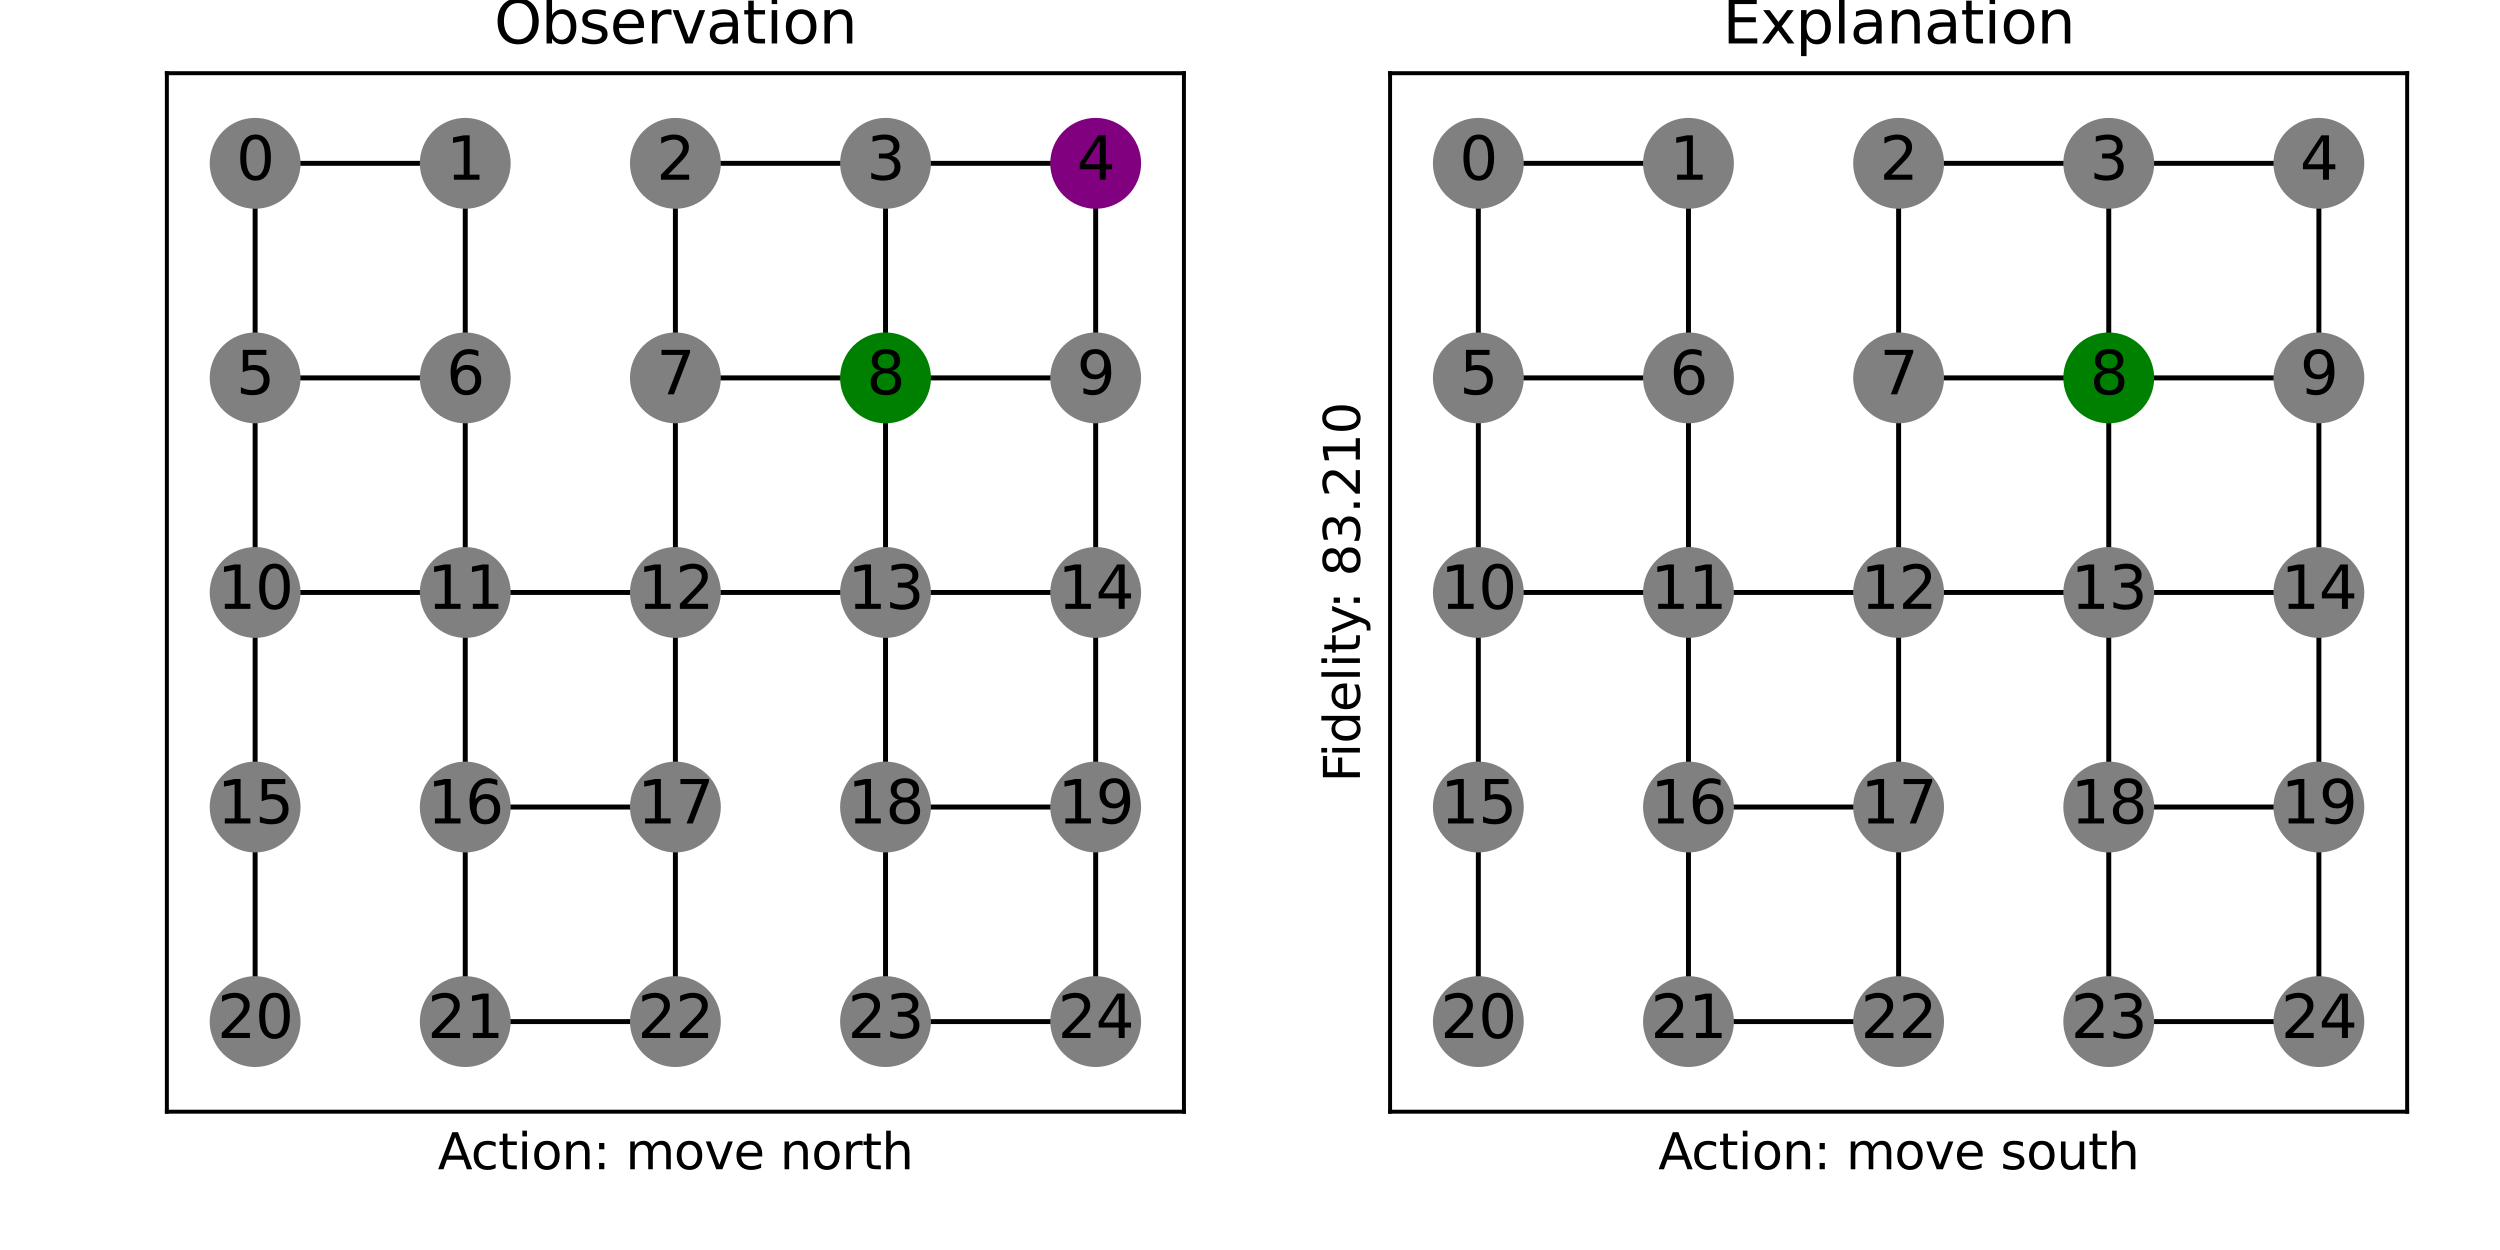 <?xml version="1.0" encoding="utf-8" standalone="no"?>
<!DOCTYPE svg PUBLIC "-//W3C//DTD SVG 1.1//EN"
  "http://www.w3.org/Graphics/SVG/1.1/DTD/svg11.dtd">
<svg xmlns:xlink="http://www.w3.org/1999/xlink" width="504pt" height="252pt" viewBox="0 0 504 252" xmlns="http://www.w3.org/2000/svg" version="1.1">
 <defs>
  <style type="text/css">*{stroke-linejoin: round; stroke-linecap: butt}</style>
 </defs>
 <g id="figure_1">
  <g id="patch_1">
   <path d="M 0 252 
L 504 252 
L 504 0 
L 0 0 
z
" style="fill: #ffffff"/>
  </g>
  <g id="axes_1">
   <g id="patch_2">
    <path d="M 33.64 224.12 
L 238.68 224.12 
L 238.68 14.76 
L 33.64 14.76 
z
" style="fill: #ffffff"/>
   </g>
   <g id="LineCollection_1">
    <path d="M 51.433 32.928 
L 93.796 32.928 
" clip-path="url(#p149cc6f8e9)" style="fill: none; stroke: #000000"/>
    <path d="M 51.433 32.928 
L 51.433 76.184 
" clip-path="url(#p149cc6f8e9)" style="fill: none; stroke: #000000"/>
    <path d="M 93.796 32.928 
L 93.796 76.184 
" clip-path="url(#p149cc6f8e9)" style="fill: none; stroke: #000000"/>
    <path d="M 136.16 32.928 
L 178.524 32.928 
" clip-path="url(#p149cc6f8e9)" style="fill: none; stroke: #000000"/>
    <path d="M 136.16 32.928 
L 136.16 76.184 
" clip-path="url(#p149cc6f8e9)" style="fill: none; stroke: #000000"/>
    <path d="M 178.524 32.928 
L 220.887 32.928 
" clip-path="url(#p149cc6f8e9)" style="fill: none; stroke: #000000"/>
    <path d="M 178.524 32.928 
L 178.524 76.184 
" clip-path="url(#p149cc6f8e9)" style="fill: none; stroke: #000000"/>
    <path d="M 220.887 32.928 
L 220.887 76.184 
" clip-path="url(#p149cc6f8e9)" style="fill: none; stroke: #000000"/>
    <path d="M 51.433 76.184 
L 93.796 76.184 
" clip-path="url(#p149cc6f8e9)" style="fill: none; stroke: #000000"/>
    <path d="M 51.433 76.184 
L 51.433 119.44 
" clip-path="url(#p149cc6f8e9)" style="fill: none; stroke: #000000"/>
    <path d="M 93.796 76.184 
L 93.796 119.44 
" clip-path="url(#p149cc6f8e9)" style="fill: none; stroke: #000000"/>
    <path d="M 136.16 76.184 
L 178.524 76.184 
" clip-path="url(#p149cc6f8e9)" style="fill: none; stroke: #000000"/>
    <path d="M 136.16 76.184 
L 136.16 119.44 
" clip-path="url(#p149cc6f8e9)" style="fill: none; stroke: #000000"/>
    <path d="M 178.524 76.184 
L 220.887 76.184 
" clip-path="url(#p149cc6f8e9)" style="fill: none; stroke: #000000"/>
    <path d="M 178.524 76.184 
L 178.524 119.44 
" clip-path="url(#p149cc6f8e9)" style="fill: none; stroke: #000000"/>
    <path d="M 220.887 76.184 
L 220.887 119.44 
" clip-path="url(#p149cc6f8e9)" style="fill: none; stroke: #000000"/>
    <path d="M 51.433 119.44 
L 93.796 119.44 
" clip-path="url(#p149cc6f8e9)" style="fill: none; stroke: #000000"/>
    <path d="M 51.433 119.44 
L 51.433 162.696 
" clip-path="url(#p149cc6f8e9)" style="fill: none; stroke: #000000"/>
    <path d="M 93.796 119.44 
L 136.16 119.44 
" clip-path="url(#p149cc6f8e9)" style="fill: none; stroke: #000000"/>
    <path d="M 93.796 119.44 
L 93.796 162.696 
" clip-path="url(#p149cc6f8e9)" style="fill: none; stroke: #000000"/>
    <path d="M 136.16 119.44 
L 178.524 119.44 
" clip-path="url(#p149cc6f8e9)" style="fill: none; stroke: #000000"/>
    <path d="M 136.16 119.44 
L 136.16 162.696 
" clip-path="url(#p149cc6f8e9)" style="fill: none; stroke: #000000"/>
    <path d="M 178.524 119.44 
L 220.887 119.44 
" clip-path="url(#p149cc6f8e9)" style="fill: none; stroke: #000000"/>
    <path d="M 178.524 119.44 
L 178.524 162.696 
" clip-path="url(#p149cc6f8e9)" style="fill: none; stroke: #000000"/>
    <path d="M 220.887 119.44 
L 220.887 162.696 
" clip-path="url(#p149cc6f8e9)" style="fill: none; stroke: #000000"/>
    <path d="M 51.433 162.696 
L 51.433 205.952 
" clip-path="url(#p149cc6f8e9)" style="fill: none; stroke: #000000"/>
    <path d="M 93.796 162.696 
L 136.16 162.696 
" clip-path="url(#p149cc6f8e9)" style="fill: none; stroke: #000000"/>
    <path d="M 93.796 162.696 
L 93.796 205.952 
" clip-path="url(#p149cc6f8e9)" style="fill: none; stroke: #000000"/>
    <path d="M 136.16 162.696 
L 136.16 205.952 
" clip-path="url(#p149cc6f8e9)" style="fill: none; stroke: #000000"/>
    <path d="M 178.524 162.696 
L 220.887 162.696 
" clip-path="url(#p149cc6f8e9)" style="fill: none; stroke: #000000"/>
    <path d="M 178.524 162.696 
L 178.524 205.952 
" clip-path="url(#p149cc6f8e9)" style="fill: none; stroke: #000000"/>
    <path d="M 220.887 162.696 
L 220.887 205.952 
" clip-path="url(#p149cc6f8e9)" style="fill: none; stroke: #000000"/>
    <path d="M 93.796 205.952 
L 136.16 205.952 
" clip-path="url(#p149cc6f8e9)" style="fill: none; stroke: #000000"/>
    <path d="M 178.524 205.952 
L 220.887 205.952 
" clip-path="url(#p149cc6f8e9)" style="fill: none; stroke: #000000"/>
   </g>
   <g id="matplotlib.axis_1">
    <g id="xtick_1"/>
    <g id="xtick_2"/>
    <g id="xtick_3"/>
    <g id="xtick_4"/>
    <g id="xtick_5"/>
    <g id="text_1">
     <!-- Action: move north -->
     <g transform="translate(88.26 235.718)scale(0.1 -0.1)">
      <defs>
       <path id="DejaVuSans-41" d="M 2188 4044 
L 1331 1722 
L 3047 1722 
L 2188 4044 
z
M 1831 4666 
L 2547 4666 
L 4325 0 
L 3669 0 
L 3244 1197 
L 1141 1197 
L 716 0 
L 50 0 
L 1831 4666 
z
" transform="scale(0.016)"/>
       <path id="DejaVuSans-63" d="M 3122 3366 
L 3122 2828 
Q 2878 2963 2633 3030 
Q 2388 3097 2138 3097 
Q 1578 3097 1268 2742 
Q 959 2388 959 1747 
Q 959 1106 1268 751 
Q 1578 397 2138 397 
Q 2388 397 2633 464 
Q 2878 531 3122 666 
L 3122 134 
Q 2881 22 2623 -34 
Q 2366 -91 2075 -91 
Q 1284 -91 818 406 
Q 353 903 353 1747 
Q 353 2603 823 3093 
Q 1294 3584 2113 3584 
Q 2378 3584 2631 3529 
Q 2884 3475 3122 3366 
z
" transform="scale(0.016)"/>
       <path id="DejaVuSans-74" d="M 1172 4494 
L 1172 3500 
L 2356 3500 
L 2356 3053 
L 1172 3053 
L 1172 1153 
Q 1172 725 1289 603 
Q 1406 481 1766 481 
L 2356 481 
L 2356 0 
L 1766 0 
Q 1100 0 847 248 
Q 594 497 594 1153 
L 594 3053 
L 172 3053 
L 172 3500 
L 594 3500 
L 594 4494 
L 1172 4494 
z
" transform="scale(0.016)"/>
       <path id="DejaVuSans-69" d="M 603 3500 
L 1178 3500 
L 1178 0 
L 603 0 
L 603 3500 
z
M 603 4863 
L 1178 4863 
L 1178 4134 
L 603 4134 
L 603 4863 
z
" transform="scale(0.016)"/>
       <path id="DejaVuSans-6f" d="M 1959 3097 
Q 1497 3097 1228 2736 
Q 959 2375 959 1747 
Q 959 1119 1226 758 
Q 1494 397 1959 397 
Q 2419 397 2687 759 
Q 2956 1122 2956 1747 
Q 2956 2369 2687 2733 
Q 2419 3097 1959 3097 
z
M 1959 3584 
Q 2709 3584 3137 3096 
Q 3566 2609 3566 1747 
Q 3566 888 3137 398 
Q 2709 -91 1959 -91 
Q 1206 -91 779 398 
Q 353 888 353 1747 
Q 353 2609 779 3096 
Q 1206 3584 1959 3584 
z
" transform="scale(0.016)"/>
       <path id="DejaVuSans-6e" d="M 3513 2113 
L 3513 0 
L 2938 0 
L 2938 2094 
Q 2938 2591 2744 2837 
Q 2550 3084 2163 3084 
Q 1697 3084 1428 2787 
Q 1159 2491 1159 1978 
L 1159 0 
L 581 0 
L 581 3500 
L 1159 3500 
L 1159 2956 
Q 1366 3272 1645 3428 
Q 1925 3584 2291 3584 
Q 2894 3584 3203 3211 
Q 3513 2838 3513 2113 
z
" transform="scale(0.016)"/>
       <path id="DejaVuSans-3a" d="M 750 794 
L 1409 794 
L 1409 0 
L 750 0 
L 750 794 
z
M 750 3309 
L 1409 3309 
L 1409 2516 
L 750 2516 
L 750 3309 
z
" transform="scale(0.016)"/>
       <path id="DejaVuSans-20" transform="scale(0.016)"/>
       <path id="DejaVuSans-6d" d="M 3328 2828 
Q 3544 3216 3844 3400 
Q 4144 3584 4550 3584 
Q 5097 3584 5394 3201 
Q 5691 2819 5691 2113 
L 5691 0 
L 5113 0 
L 5113 2094 
Q 5113 2597 4934 2840 
Q 4756 3084 4391 3084 
Q 3944 3084 3684 2787 
Q 3425 2491 3425 1978 
L 3425 0 
L 2847 0 
L 2847 2094 
Q 2847 2600 2669 2842 
Q 2491 3084 2119 3084 
Q 1678 3084 1418 2786 
Q 1159 2488 1159 1978 
L 1159 0 
L 581 0 
L 581 3500 
L 1159 3500 
L 1159 2956 
Q 1356 3278 1631 3431 
Q 1906 3584 2284 3584 
Q 2666 3584 2933 3390 
Q 3200 3197 3328 2828 
z
" transform="scale(0.016)"/>
       <path id="DejaVuSans-76" d="M 191 3500 
L 800 3500 
L 1894 563 
L 2988 3500 
L 3597 3500 
L 2284 0 
L 1503 0 
L 191 3500 
z
" transform="scale(0.016)"/>
       <path id="DejaVuSans-65" d="M 3597 1894 
L 3597 1613 
L 953 1613 
Q 991 1019 1311 708 
Q 1631 397 2203 397 
Q 2534 397 2845 478 
Q 3156 559 3463 722 
L 3463 178 
Q 3153 47 2828 -22 
Q 2503 -91 2169 -91 
Q 1331 -91 842 396 
Q 353 884 353 1716 
Q 353 2575 817 3079 
Q 1281 3584 2069 3584 
Q 2775 3584 3186 3129 
Q 3597 2675 3597 1894 
z
M 3022 2063 
Q 3016 2534 2758 2815 
Q 2500 3097 2075 3097 
Q 1594 3097 1305 2825 
Q 1016 2553 972 2059 
L 3022 2063 
z
" transform="scale(0.016)"/>
       <path id="DejaVuSans-72" d="M 2631 2963 
Q 2534 3019 2420 3045 
Q 2306 3072 2169 3072 
Q 1681 3072 1420 2755 
Q 1159 2438 1159 1844 
L 1159 0 
L 581 0 
L 581 3500 
L 1159 3500 
L 1159 2956 
Q 1341 3275 1631 3429 
Q 1922 3584 2338 3584 
Q 2397 3584 2469 3576 
Q 2541 3569 2628 3553 
L 2631 2963 
z
" transform="scale(0.016)"/>
       <path id="DejaVuSans-68" d="M 3513 2113 
L 3513 0 
L 2938 0 
L 2938 2094 
Q 2938 2591 2744 2837 
Q 2550 3084 2163 3084 
Q 1697 3084 1428 2787 
Q 1159 2491 1159 1978 
L 1159 0 
L 581 0 
L 581 4863 
L 1159 4863 
L 1159 2956 
Q 1366 3272 1645 3428 
Q 1925 3584 2291 3584 
Q 2894 3584 3203 3211 
Q 3513 2838 3513 2113 
z
" transform="scale(0.016)"/>
      </defs>
      <use xlink:href="#DejaVuSans-41"/>
      <use xlink:href="#DejaVuSans-63" x="66.658"/>
      <use xlink:href="#DejaVuSans-74" x="121.639"/>
      <use xlink:href="#DejaVuSans-69" x="160.848"/>
      <use xlink:href="#DejaVuSans-6f" x="188.631"/>
      <use xlink:href="#DejaVuSans-6e" x="249.812"/>
      <use xlink:href="#DejaVuSans-3a" x="313.191"/>
      <use xlink:href="#DejaVuSans-20" x="346.883"/>
      <use xlink:href="#DejaVuSans-6d" x="378.67"/>
      <use xlink:href="#DejaVuSans-6f" x="476.082"/>
      <use xlink:href="#DejaVuSans-76" x="537.264"/>
      <use xlink:href="#DejaVuSans-65" x="596.443"/>
      <use xlink:href="#DejaVuSans-20" x="657.967"/>
      <use xlink:href="#DejaVuSans-6e" x="689.754"/>
      <use xlink:href="#DejaVuSans-6f" x="753.133"/>
      <use xlink:href="#DejaVuSans-72" x="814.314"/>
      <use xlink:href="#DejaVuSans-74" x="855.428"/>
      <use xlink:href="#DejaVuSans-68" x="894.637"/>
     </g>
    </g>
   </g>
   <g id="matplotlib.axis_2">
    <g id="ytick_1"/>
    <g id="ytick_2"/>
    <g id="ytick_3"/>
    <g id="ytick_4"/>
    <g id="ytick_5"/>
   </g>
   <g id="PathCollection_1">
    <defs>
     <path id="C0_0_9985d89ed8" d="M 0 8.66 
C 2.297 8.66 4.5 7.748 6.124 6.124 
C 7.748 4.5 8.66 2.297 8.66 -0 
C 8.66 -2.297 7.748 -4.5 6.124 -6.124 
C 4.5 -7.748 2.297 -8.66 0 -8.66 
C -2.297 -8.66 -4.5 -7.748 -6.124 -6.124 
C -7.748 -4.5 -8.66 -2.297 -8.66 0 
C -8.66 2.297 -7.748 4.5 -6.124 6.124 
C -4.5 7.748 -2.297 8.66 0 8.66 
z
"/>
    </defs>
    <g clip-path="url(#p149cc6f8e9)">
     <use xlink:href="#C0_0_9985d89ed8" x="51.433" y="32.928" style="fill: #808080; stroke: #808080"/>
    </g>
    <g clip-path="url(#p149cc6f8e9)">
     <use xlink:href="#C0_0_9985d89ed8" x="93.796" y="32.928" style="fill: #808080; stroke: #808080"/>
    </g>
    <g clip-path="url(#p149cc6f8e9)">
     <use xlink:href="#C0_0_9985d89ed8" x="136.16" y="32.928" style="fill: #808080; stroke: #808080"/>
    </g>
    <g clip-path="url(#p149cc6f8e9)">
     <use xlink:href="#C0_0_9985d89ed8" x="178.524" y="32.928" style="fill: #808080; stroke: #808080"/>
    </g>
    <g clip-path="url(#p149cc6f8e9)">
     <use xlink:href="#C0_0_9985d89ed8" x="220.887" y="32.928" style="fill: #800080; stroke: #800080"/>
    </g>
    <g clip-path="url(#p149cc6f8e9)">
     <use xlink:href="#C0_0_9985d89ed8" x="51.433" y="76.184" style="fill: #808080; stroke: #808080"/>
    </g>
    <g clip-path="url(#p149cc6f8e9)">
     <use xlink:href="#C0_0_9985d89ed8" x="93.796" y="76.184" style="fill: #808080; stroke: #808080"/>
    </g>
    <g clip-path="url(#p149cc6f8e9)">
     <use xlink:href="#C0_0_9985d89ed8" x="136.16" y="76.184" style="fill: #808080; stroke: #808080"/>
    </g>
    <g clip-path="url(#p149cc6f8e9)">
     <use xlink:href="#C0_0_9985d89ed8" x="178.524" y="76.184" style="fill: #008000; stroke: #008000"/>
    </g>
    <g clip-path="url(#p149cc6f8e9)">
     <use xlink:href="#C0_0_9985d89ed8" x="220.887" y="76.184" style="fill: #808080; stroke: #808080"/>
    </g>
    <g clip-path="url(#p149cc6f8e9)">
     <use xlink:href="#C0_0_9985d89ed8" x="51.433" y="119.44" style="fill: #808080; stroke: #808080"/>
    </g>
    <g clip-path="url(#p149cc6f8e9)">
     <use xlink:href="#C0_0_9985d89ed8" x="93.796" y="119.44" style="fill: #808080; stroke: #808080"/>
    </g>
    <g clip-path="url(#p149cc6f8e9)">
     <use xlink:href="#C0_0_9985d89ed8" x="136.16" y="119.44" style="fill: #808080; stroke: #808080"/>
    </g>
    <g clip-path="url(#p149cc6f8e9)">
     <use xlink:href="#C0_0_9985d89ed8" x="178.524" y="119.44" style="fill: #808080; stroke: #808080"/>
    </g>
    <g clip-path="url(#p149cc6f8e9)">
     <use xlink:href="#C0_0_9985d89ed8" x="220.887" y="119.44" style="fill: #808080; stroke: #808080"/>
    </g>
    <g clip-path="url(#p149cc6f8e9)">
     <use xlink:href="#C0_0_9985d89ed8" x="51.433" y="162.696" style="fill: #808080; stroke: #808080"/>
    </g>
    <g clip-path="url(#p149cc6f8e9)">
     <use xlink:href="#C0_0_9985d89ed8" x="93.796" y="162.696" style="fill: #808080; stroke: #808080"/>
    </g>
    <g clip-path="url(#p149cc6f8e9)">
     <use xlink:href="#C0_0_9985d89ed8" x="136.16" y="162.696" style="fill: #808080; stroke: #808080"/>
    </g>
    <g clip-path="url(#p149cc6f8e9)">
     <use xlink:href="#C0_0_9985d89ed8" x="178.524" y="162.696" style="fill: #808080; stroke: #808080"/>
    </g>
    <g clip-path="url(#p149cc6f8e9)">
     <use xlink:href="#C0_0_9985d89ed8" x="220.887" y="162.696" style="fill: #808080; stroke: #808080"/>
    </g>
    <g clip-path="url(#p149cc6f8e9)">
     <use xlink:href="#C0_0_9985d89ed8" x="51.433" y="205.952" style="fill: #808080; stroke: #808080"/>
    </g>
    <g clip-path="url(#p149cc6f8e9)">
     <use xlink:href="#C0_0_9985d89ed8" x="93.796" y="205.952" style="fill: #808080; stroke: #808080"/>
    </g>
    <g clip-path="url(#p149cc6f8e9)">
     <use xlink:href="#C0_0_9985d89ed8" x="136.16" y="205.952" style="fill: #808080; stroke: #808080"/>
    </g>
    <g clip-path="url(#p149cc6f8e9)">
     <use xlink:href="#C0_0_9985d89ed8" x="178.524" y="205.952" style="fill: #808080; stroke: #808080"/>
    </g>
    <g clip-path="url(#p149cc6f8e9)">
     <use xlink:href="#C0_0_9985d89ed8" x="220.887" y="205.952" style="fill: #808080; stroke: #808080"/>
    </g>
   </g>
   <g id="patch_3">
    <path d="M 33.64 224.12 
L 33.64 14.76 
" style="fill: none; stroke: #000000; stroke-width: 0.8; stroke-linejoin: miter; stroke-linecap: square"/>
   </g>
   <g id="patch_4">
    <path d="M 238.68 224.12 
L 238.68 14.76 
" style="fill: none; stroke: #000000; stroke-width: 0.8; stroke-linejoin: miter; stroke-linecap: square"/>
   </g>
   <g id="patch_5">
    <path d="M 33.64 224.12 
L 238.68 224.12 
" style="fill: none; stroke: #000000; stroke-width: 0.8; stroke-linejoin: miter; stroke-linecap: square"/>
   </g>
   <g id="patch_6">
    <path d="M 33.64 14.76 
L 238.68 14.76 
" style="fill: none; stroke: #000000; stroke-width: 0.8; stroke-linejoin: miter; stroke-linecap: square"/>
   </g>
   <g id="text_2">
    <g clip-path="url(#p149cc6f8e9)">
     <!-- 0 -->
     <g transform="translate(47.615 36.239)scale(0.12 -0.12)">
      <defs>
       <path id="DejaVuSans-30" d="M 2034 4250 
Q 1547 4250 1301 3770 
Q 1056 3291 1056 2328 
Q 1056 1369 1301 889 
Q 1547 409 2034 409 
Q 2525 409 2770 889 
Q 3016 1369 3016 2328 
Q 3016 3291 2770 3770 
Q 2525 4250 2034 4250 
z
M 2034 4750 
Q 2819 4750 3233 4129 
Q 3647 3509 3647 2328 
Q 3647 1150 3233 529 
Q 2819 -91 2034 -91 
Q 1250 -91 836 529 
Q 422 1150 422 2328 
Q 422 3509 836 4129 
Q 1250 4750 2034 4750 
z
" transform="scale(0.016)"/>
      </defs>
      <use xlink:href="#DejaVuSans-30"/>
     </g>
    </g>
   </g>
   <g id="text_3">
    <g clip-path="url(#p149cc6f8e9)">
     <!-- 1 -->
     <g transform="translate(89.979 36.239)scale(0.12 -0.12)">
      <defs>
       <path id="DejaVuSans-31" d="M 794 531 
L 1825 531 
L 1825 4091 
L 703 3866 
L 703 4441 
L 1819 4666 
L 2450 4666 
L 2450 531 
L 3481 531 
L 3481 0 
L 794 0 
L 794 531 
z
" transform="scale(0.016)"/>
      </defs>
      <use xlink:href="#DejaVuSans-31"/>
     </g>
    </g>
   </g>
   <g id="text_4">
    <g clip-path="url(#p149cc6f8e9)">
     <!-- 2 -->
     <g transform="translate(132.343 36.239)scale(0.12 -0.12)">
      <defs>
       <path id="DejaVuSans-32" d="M 1228 531 
L 3431 531 
L 3431 0 
L 469 0 
L 469 531 
Q 828 903 1448 1529 
Q 2069 2156 2228 2338 
Q 2531 2678 2651 2914 
Q 2772 3150 2772 3378 
Q 2772 3750 2511 3984 
Q 2250 4219 1831 4219 
Q 1534 4219 1204 4116 
Q 875 4013 500 3803 
L 500 4441 
Q 881 4594 1212 4672 
Q 1544 4750 1819 4750 
Q 2544 4750 2975 4387 
Q 3406 4025 3406 3419 
Q 3406 3131 3298 2873 
Q 3191 2616 2906 2266 
Q 2828 2175 2409 1742 
Q 1991 1309 1228 531 
z
" transform="scale(0.016)"/>
      </defs>
      <use xlink:href="#DejaVuSans-32"/>
     </g>
    </g>
   </g>
   <g id="text_5">
    <g clip-path="url(#p149cc6f8e9)">
     <!-- 3 -->
     <g transform="translate(174.706 36.239)scale(0.12 -0.12)">
      <defs>
       <path id="DejaVuSans-33" d="M 2597 2516 
Q 3050 2419 3304 2112 
Q 3559 1806 3559 1356 
Q 3559 666 3084 287 
Q 2609 -91 1734 -91 
Q 1441 -91 1130 -33 
Q 819 25 488 141 
L 488 750 
Q 750 597 1062 519 
Q 1375 441 1716 441 
Q 2309 441 2620 675 
Q 2931 909 2931 1356 
Q 2931 1769 2642 2001 
Q 2353 2234 1838 2234 
L 1294 2234 
L 1294 2753 
L 1863 2753 
Q 2328 2753 2575 2939 
Q 2822 3125 2822 3475 
Q 2822 3834 2567 4026 
Q 2313 4219 1838 4219 
Q 1578 4219 1281 4162 
Q 984 4106 628 3988 
L 628 4550 
Q 988 4650 1302 4700 
Q 1616 4750 1894 4750 
Q 2613 4750 3031 4423 
Q 3450 4097 3450 3541 
Q 3450 3153 3228 2886 
Q 3006 2619 2597 2516 
z
" transform="scale(0.016)"/>
      </defs>
      <use xlink:href="#DejaVuSans-33"/>
     </g>
    </g>
   </g>
   <g id="text_6">
    <g clip-path="url(#p149cc6f8e9)">
     <!-- 4 -->
     <g transform="translate(217.07 36.239)scale(0.12 -0.12)">
      <defs>
       <path id="DejaVuSans-34" d="M 2419 4116 
L 825 1625 
L 2419 1625 
L 2419 4116 
z
M 2253 4666 
L 3047 4666 
L 3047 1625 
L 3713 1625 
L 3713 1100 
L 3047 1100 
L 3047 0 
L 2419 0 
L 2419 1100 
L 313 1100 
L 313 1709 
L 2253 4666 
z
" transform="scale(0.016)"/>
      </defs>
      <use xlink:href="#DejaVuSans-34"/>
     </g>
    </g>
   </g>
   <g id="text_7">
    <g clip-path="url(#p149cc6f8e9)">
     <!-- 5 -->
     <g transform="translate(47.615 79.495)scale(0.12 -0.12)">
      <defs>
       <path id="DejaVuSans-35" d="M 691 4666 
L 3169 4666 
L 3169 4134 
L 1269 4134 
L 1269 2991 
Q 1406 3038 1543 3061 
Q 1681 3084 1819 3084 
Q 2600 3084 3056 2656 
Q 3513 2228 3513 1497 
Q 3513 744 3044 326 
Q 2575 -91 1722 -91 
Q 1428 -91 1123 -41 
Q 819 9 494 109 
L 494 744 
Q 775 591 1075 516 
Q 1375 441 1709 441 
Q 2250 441 2565 725 
Q 2881 1009 2881 1497 
Q 2881 1984 2565 2268 
Q 2250 2553 1709 2553 
Q 1456 2553 1204 2497 
Q 953 2441 691 2322 
L 691 4666 
z
" transform="scale(0.016)"/>
      </defs>
      <use xlink:href="#DejaVuSans-35"/>
     </g>
    </g>
   </g>
   <g id="text_8">
    <g clip-path="url(#p149cc6f8e9)">
     <!-- 6 -->
     <g transform="translate(89.979 79.495)scale(0.12 -0.12)">
      <defs>
       <path id="DejaVuSans-36" d="M 2113 2584 
Q 1688 2584 1439 2293 
Q 1191 2003 1191 1497 
Q 1191 994 1439 701 
Q 1688 409 2113 409 
Q 2538 409 2786 701 
Q 3034 994 3034 1497 
Q 3034 2003 2786 2293 
Q 2538 2584 2113 2584 
z
M 3366 4563 
L 3366 3988 
Q 3128 4100 2886 4159 
Q 2644 4219 2406 4219 
Q 1781 4219 1451 3797 
Q 1122 3375 1075 2522 
Q 1259 2794 1537 2939 
Q 1816 3084 2150 3084 
Q 2853 3084 3261 2657 
Q 3669 2231 3669 1497 
Q 3669 778 3244 343 
Q 2819 -91 2113 -91 
Q 1303 -91 875 529 
Q 447 1150 447 2328 
Q 447 3434 972 4092 
Q 1497 4750 2381 4750 
Q 2619 4750 2861 4703 
Q 3103 4656 3366 4563 
z
" transform="scale(0.016)"/>
      </defs>
      <use xlink:href="#DejaVuSans-36"/>
     </g>
    </g>
   </g>
   <g id="text_9">
    <g clip-path="url(#p149cc6f8e9)">
     <!-- 7 -->
     <g transform="translate(132.343 79.495)scale(0.12 -0.12)">
      <defs>
       <path id="DejaVuSans-37" d="M 525 4666 
L 3525 4666 
L 3525 4397 
L 1831 0 
L 1172 0 
L 2766 4134 
L 525 4134 
L 525 4666 
z
" transform="scale(0.016)"/>
      </defs>
      <use xlink:href="#DejaVuSans-37"/>
     </g>
    </g>
   </g>
   <g id="text_10">
    <g clip-path="url(#p149cc6f8e9)">
     <!-- 8 -->
     <g transform="translate(174.706 79.495)scale(0.12 -0.12)">
      <defs>
       <path id="DejaVuSans-38" d="M 2034 2216 
Q 1584 2216 1326 1975 
Q 1069 1734 1069 1313 
Q 1069 891 1326 650 
Q 1584 409 2034 409 
Q 2484 409 2743 651 
Q 3003 894 3003 1313 
Q 3003 1734 2745 1975 
Q 2488 2216 2034 2216 
z
M 1403 2484 
Q 997 2584 770 2862 
Q 544 3141 544 3541 
Q 544 4100 942 4425 
Q 1341 4750 2034 4750 
Q 2731 4750 3128 4425 
Q 3525 4100 3525 3541 
Q 3525 3141 3298 2862 
Q 3072 2584 2669 2484 
Q 3125 2378 3379 2068 
Q 3634 1759 3634 1313 
Q 3634 634 3220 271 
Q 2806 -91 2034 -91 
Q 1263 -91 848 271 
Q 434 634 434 1313 
Q 434 1759 690 2068 
Q 947 2378 1403 2484 
z
M 1172 3481 
Q 1172 3119 1398 2916 
Q 1625 2713 2034 2713 
Q 2441 2713 2670 2916 
Q 2900 3119 2900 3481 
Q 2900 3844 2670 4047 
Q 2441 4250 2034 4250 
Q 1625 4250 1398 4047 
Q 1172 3844 1172 3481 
z
" transform="scale(0.016)"/>
      </defs>
      <use xlink:href="#DejaVuSans-38"/>
     </g>
    </g>
   </g>
   <g id="text_11">
    <g clip-path="url(#p149cc6f8e9)">
     <!-- 9 -->
     <g transform="translate(217.07 79.495)scale(0.12 -0.12)">
      <defs>
       <path id="DejaVuSans-39" d="M 703 97 
L 703 672 
Q 941 559 1184 500 
Q 1428 441 1663 441 
Q 2288 441 2617 861 
Q 2947 1281 2994 2138 
Q 2813 1869 2534 1725 
Q 2256 1581 1919 1581 
Q 1219 1581 811 2004 
Q 403 2428 403 3163 
Q 403 3881 828 4315 
Q 1253 4750 1959 4750 
Q 2769 4750 3195 4129 
Q 3622 3509 3622 2328 
Q 3622 1225 3098 567 
Q 2575 -91 1691 -91 
Q 1453 -91 1209 -44 
Q 966 3 703 97 
z
M 1959 2075 
Q 2384 2075 2632 2365 
Q 2881 2656 2881 3163 
Q 2881 3666 2632 3958 
Q 2384 4250 1959 4250 
Q 1534 4250 1286 3958 
Q 1038 3666 1038 3163 
Q 1038 2656 1286 2365 
Q 1534 2075 1959 2075 
z
" transform="scale(0.016)"/>
      </defs>
      <use xlink:href="#DejaVuSans-39"/>
     </g>
    </g>
   </g>
   <g id="text_12">
    <g clip-path="url(#p149cc6f8e9)">
     <!-- 10 -->
     <g transform="translate(43.798 122.751)scale(0.12 -0.12)">
      <use xlink:href="#DejaVuSans-31"/>
      <use xlink:href="#DejaVuSans-30" x="63.623"/>
     </g>
    </g>
   </g>
   <g id="text_13">
    <g clip-path="url(#p149cc6f8e9)">
     <!-- 11 -->
     <g transform="translate(86.161 122.751)scale(0.12 -0.12)">
      <use xlink:href="#DejaVuSans-31"/>
      <use xlink:href="#DejaVuSans-31" x="63.623"/>
     </g>
    </g>
   </g>
   <g id="text_14">
    <g clip-path="url(#p149cc6f8e9)">
     <!-- 12 -->
     <g transform="translate(128.525 122.751)scale(0.12 -0.12)">
      <use xlink:href="#DejaVuSans-31"/>
      <use xlink:href="#DejaVuSans-32" x="63.623"/>
     </g>
    </g>
   </g>
   <g id="text_15">
    <g clip-path="url(#p149cc6f8e9)">
     <!-- 13 -->
     <g transform="translate(170.889 122.751)scale(0.12 -0.12)">
      <use xlink:href="#DejaVuSans-31"/>
      <use xlink:href="#DejaVuSans-33" x="63.623"/>
     </g>
    </g>
   </g>
   <g id="text_16">
    <g clip-path="url(#p149cc6f8e9)">
     <!-- 14 -->
     <g transform="translate(213.252 122.751)scale(0.12 -0.12)">
      <use xlink:href="#DejaVuSans-31"/>
      <use xlink:href="#DejaVuSans-34" x="63.623"/>
     </g>
    </g>
   </g>
   <g id="text_17">
    <g clip-path="url(#p149cc6f8e9)">
     <!-- 15 -->
     <g transform="translate(43.798 166.007)scale(0.12 -0.12)">
      <use xlink:href="#DejaVuSans-31"/>
      <use xlink:href="#DejaVuSans-35" x="63.623"/>
     </g>
    </g>
   </g>
   <g id="text_18">
    <g clip-path="url(#p149cc6f8e9)">
     <!-- 16 -->
     <g transform="translate(86.161 166.007)scale(0.12 -0.12)">
      <use xlink:href="#DejaVuSans-31"/>
      <use xlink:href="#DejaVuSans-36" x="63.623"/>
     </g>
    </g>
   </g>
   <g id="text_19">
    <g clip-path="url(#p149cc6f8e9)">
     <!-- 17 -->
     <g transform="translate(128.525 166.007)scale(0.12 -0.12)">
      <use xlink:href="#DejaVuSans-31"/>
      <use xlink:href="#DejaVuSans-37" x="63.623"/>
     </g>
    </g>
   </g>
   <g id="text_20">
    <g clip-path="url(#p149cc6f8e9)">
     <!-- 18 -->
     <g transform="translate(170.889 166.007)scale(0.12 -0.12)">
      <use xlink:href="#DejaVuSans-31"/>
      <use xlink:href="#DejaVuSans-38" x="63.623"/>
     </g>
    </g>
   </g>
   <g id="text_21">
    <g clip-path="url(#p149cc6f8e9)">
     <!-- 19 -->
     <g transform="translate(213.252 166.007)scale(0.12 -0.12)">
      <use xlink:href="#DejaVuSans-31"/>
      <use xlink:href="#DejaVuSans-39" x="63.623"/>
     </g>
    </g>
   </g>
   <g id="text_22">
    <g clip-path="url(#p149cc6f8e9)">
     <!-- 20 -->
     <g transform="translate(43.798 209.264)scale(0.12 -0.12)">
      <use xlink:href="#DejaVuSans-32"/>
      <use xlink:href="#DejaVuSans-30" x="63.623"/>
     </g>
    </g>
   </g>
   <g id="text_23">
    <g clip-path="url(#p149cc6f8e9)">
     <!-- 21 -->
     <g transform="translate(86.161 209.264)scale(0.12 -0.12)">
      <use xlink:href="#DejaVuSans-32"/>
      <use xlink:href="#DejaVuSans-31" x="63.623"/>
     </g>
    </g>
   </g>
   <g id="text_24">
    <g clip-path="url(#p149cc6f8e9)">
     <!-- 22 -->
     <g transform="translate(128.525 209.264)scale(0.12 -0.12)">
      <use xlink:href="#DejaVuSans-32"/>
      <use xlink:href="#DejaVuSans-32" x="63.623"/>
     </g>
    </g>
   </g>
   <g id="text_25">
    <g clip-path="url(#p149cc6f8e9)">
     <!-- 23 -->
     <g transform="translate(170.889 209.264)scale(0.12 -0.12)">
      <use xlink:href="#DejaVuSans-32"/>
      <use xlink:href="#DejaVuSans-33" x="63.623"/>
     </g>
    </g>
   </g>
   <g id="text_26">
    <g clip-path="url(#p149cc6f8e9)">
     <!-- 24 -->
     <g transform="translate(213.252 209.264)scale(0.12 -0.12)">
      <use xlink:href="#DejaVuSans-32"/>
      <use xlink:href="#DejaVuSans-34" x="63.623"/>
     </g>
    </g>
   </g>
   <g id="text_27">
    <!-- Observation -->
    <g transform="translate(99.623 8.76)scale(0.12 -0.12)">
     <defs>
      <path id="DejaVuSans-4f" d="M 2522 4238 
Q 1834 4238 1429 3725 
Q 1025 3213 1025 2328 
Q 1025 1447 1429 934 
Q 1834 422 2522 422 
Q 3209 422 3611 934 
Q 4013 1447 4013 2328 
Q 4013 3213 3611 3725 
Q 3209 4238 2522 4238 
z
M 2522 4750 
Q 3503 4750 4090 4092 
Q 4678 3434 4678 2328 
Q 4678 1225 4090 567 
Q 3503 -91 2522 -91 
Q 1538 -91 948 565 
Q 359 1222 359 2328 
Q 359 3434 948 4092 
Q 1538 4750 2522 4750 
z
" transform="scale(0.016)"/>
      <path id="DejaVuSans-62" d="M 3116 1747 
Q 3116 2381 2855 2742 
Q 2594 3103 2138 3103 
Q 1681 3103 1420 2742 
Q 1159 2381 1159 1747 
Q 1159 1113 1420 752 
Q 1681 391 2138 391 
Q 2594 391 2855 752 
Q 3116 1113 3116 1747 
z
M 1159 2969 
Q 1341 3281 1617 3432 
Q 1894 3584 2278 3584 
Q 2916 3584 3314 3078 
Q 3713 2572 3713 1747 
Q 3713 922 3314 415 
Q 2916 -91 2278 -91 
Q 1894 -91 1617 61 
Q 1341 213 1159 525 
L 1159 0 
L 581 0 
L 581 4863 
L 1159 4863 
L 1159 2969 
z
" transform="scale(0.016)"/>
      <path id="DejaVuSans-73" d="M 2834 3397 
L 2834 2853 
Q 2591 2978 2328 3040 
Q 2066 3103 1784 3103 
Q 1356 3103 1142 2972 
Q 928 2841 928 2578 
Q 928 2378 1081 2264 
Q 1234 2150 1697 2047 
L 1894 2003 
Q 2506 1872 2764 1633 
Q 3022 1394 3022 966 
Q 3022 478 2636 193 
Q 2250 -91 1575 -91 
Q 1294 -91 989 -36 
Q 684 19 347 128 
L 347 722 
Q 666 556 975 473 
Q 1284 391 1588 391 
Q 1994 391 2212 530 
Q 2431 669 2431 922 
Q 2431 1156 2273 1281 
Q 2116 1406 1581 1522 
L 1381 1569 
Q 847 1681 609 1914 
Q 372 2147 372 2553 
Q 372 3047 722 3315 
Q 1072 3584 1716 3584 
Q 2034 3584 2315 3537 
Q 2597 3491 2834 3397 
z
" transform="scale(0.016)"/>
      <path id="DejaVuSans-61" d="M 2194 1759 
Q 1497 1759 1228 1600 
Q 959 1441 959 1056 
Q 959 750 1161 570 
Q 1363 391 1709 391 
Q 2188 391 2477 730 
Q 2766 1069 2766 1631 
L 2766 1759 
L 2194 1759 
z
M 3341 1997 
L 3341 0 
L 2766 0 
L 2766 531 
Q 2569 213 2275 61 
Q 1981 -91 1556 -91 
Q 1019 -91 701 211 
Q 384 513 384 1019 
Q 384 1609 779 1909 
Q 1175 2209 1959 2209 
L 2766 2209 
L 2766 2266 
Q 2766 2663 2505 2880 
Q 2244 3097 1772 3097 
Q 1472 3097 1187 3025 
Q 903 2953 641 2809 
L 641 3341 
Q 956 3463 1253 3523 
Q 1550 3584 1831 3584 
Q 2591 3584 2966 3190 
Q 3341 2797 3341 1997 
z
" transform="scale(0.016)"/>
     </defs>
     <use xlink:href="#DejaVuSans-4f"/>
     <use xlink:href="#DejaVuSans-62" x="78.711"/>
     <use xlink:href="#DejaVuSans-73" x="142.188"/>
     <use xlink:href="#DejaVuSans-65" x="194.287"/>
     <use xlink:href="#DejaVuSans-72" x="255.811"/>
     <use xlink:href="#DejaVuSans-76" x="296.924"/>
     <use xlink:href="#DejaVuSans-61" x="356.104"/>
     <use xlink:href="#DejaVuSans-74" x="417.383"/>
     <use xlink:href="#DejaVuSans-69" x="456.592"/>
     <use xlink:href="#DejaVuSans-6f" x="484.375"/>
     <use xlink:href="#DejaVuSans-6e" x="545.557"/>
    </g>
   </g>
  </g>
  <g id="axes_2">
   <g id="patch_7">
    <path d="M 280.24 224.12 
L 485.28 224.12 
L 485.28 14.76 
L 280.24 14.76 
z
" style="fill: #ffffff"/>
   </g>
   <g id="LineCollection_2">
    <path d="M 298.033 32.928 
L 340.396 32.928 
" clip-path="url(#p335b0b6923)" style="fill: none; stroke: #000000"/>
    <path d="M 298.033 32.928 
L 298.033 76.184 
" clip-path="url(#p335b0b6923)" style="fill: none; stroke: #000000"/>
    <path d="M 340.396 32.928 
L 340.396 76.184 
" clip-path="url(#p335b0b6923)" style="fill: none; stroke: #000000"/>
    <path d="M 382.76 32.928 
L 425.124 32.928 
" clip-path="url(#p335b0b6923)" style="fill: none; stroke: #000000"/>
    <path d="M 382.76 32.928 
L 382.76 76.184 
" clip-path="url(#p335b0b6923)" style="fill: none; stroke: #000000"/>
    <path d="M 425.124 32.928 
L 467.487 32.928 
" clip-path="url(#p335b0b6923)" style="fill: none; stroke: #000000"/>
    <path d="M 425.124 32.928 
L 425.124 76.184 
" clip-path="url(#p335b0b6923)" style="fill: none; stroke: #000000"/>
    <path d="M 467.487 32.928 
L 467.487 76.184 
" clip-path="url(#p335b0b6923)" style="fill: none; stroke: #000000"/>
    <path d="M 298.033 76.184 
L 340.396 76.184 
" clip-path="url(#p335b0b6923)" style="fill: none; stroke: #000000"/>
    <path d="M 298.033 76.184 
L 298.033 119.44 
" clip-path="url(#p335b0b6923)" style="fill: none; stroke: #000000"/>
    <path d="M 340.396 76.184 
L 340.396 119.44 
" clip-path="url(#p335b0b6923)" style="fill: none; stroke: #000000"/>
    <path d="M 382.76 76.184 
L 425.124 76.184 
" clip-path="url(#p335b0b6923)" style="fill: none; stroke: #000000"/>
    <path d="M 382.76 76.184 
L 382.76 119.44 
" clip-path="url(#p335b0b6923)" style="fill: none; stroke: #000000"/>
    <path d="M 425.124 76.184 
L 467.487 76.184 
" clip-path="url(#p335b0b6923)" style="fill: none; stroke: #000000"/>
    <path d="M 425.124 76.184 
L 425.124 119.44 
" clip-path="url(#p335b0b6923)" style="fill: none; stroke: #000000"/>
    <path d="M 467.487 76.184 
L 467.487 119.44 
" clip-path="url(#p335b0b6923)" style="fill: none; stroke: #000000"/>
    <path d="M 298.033 119.44 
L 340.396 119.44 
" clip-path="url(#p335b0b6923)" style="fill: none; stroke: #000000"/>
    <path d="M 298.033 119.44 
L 298.033 162.696 
" clip-path="url(#p335b0b6923)" style="fill: none; stroke: #000000"/>
    <path d="M 340.396 119.44 
L 382.76 119.44 
" clip-path="url(#p335b0b6923)" style="fill: none; stroke: #000000"/>
    <path d="M 340.396 119.44 
L 340.396 162.696 
" clip-path="url(#p335b0b6923)" style="fill: none; stroke: #000000"/>
    <path d="M 382.76 119.44 
L 425.124 119.44 
" clip-path="url(#p335b0b6923)" style="fill: none; stroke: #000000"/>
    <path d="M 382.76 119.44 
L 382.76 162.696 
" clip-path="url(#p335b0b6923)" style="fill: none; stroke: #000000"/>
    <path d="M 425.124 119.44 
L 467.487 119.44 
" clip-path="url(#p335b0b6923)" style="fill: none; stroke: #000000"/>
    <path d="M 425.124 119.44 
L 425.124 162.696 
" clip-path="url(#p335b0b6923)" style="fill: none; stroke: #000000"/>
    <path d="M 467.487 119.44 
L 467.487 162.696 
" clip-path="url(#p335b0b6923)" style="fill: none; stroke: #000000"/>
    <path d="M 298.033 162.696 
L 298.033 205.952 
" clip-path="url(#p335b0b6923)" style="fill: none; stroke: #000000"/>
    <path d="M 340.396 162.696 
L 382.76 162.696 
" clip-path="url(#p335b0b6923)" style="fill: none; stroke: #000000"/>
    <path d="M 340.396 162.696 
L 340.396 205.952 
" clip-path="url(#p335b0b6923)" style="fill: none; stroke: #000000"/>
    <path d="M 382.76 162.696 
L 382.76 205.952 
" clip-path="url(#p335b0b6923)" style="fill: none; stroke: #000000"/>
    <path d="M 425.124 162.696 
L 467.487 162.696 
" clip-path="url(#p335b0b6923)" style="fill: none; stroke: #000000"/>
    <path d="M 425.124 162.696 
L 425.124 205.952 
" clip-path="url(#p335b0b6923)" style="fill: none; stroke: #000000"/>
    <path d="M 467.487 162.696 
L 467.487 205.952 
" clip-path="url(#p335b0b6923)" style="fill: none; stroke: #000000"/>
    <path d="M 340.396 205.952 
L 382.76 205.952 
" clip-path="url(#p335b0b6923)" style="fill: none; stroke: #000000"/>
    <path d="M 425.124 205.952 
L 467.487 205.952 
" clip-path="url(#p335b0b6923)" style="fill: none; stroke: #000000"/>
   </g>
   <g id="matplotlib.axis_3">
    <g id="xtick_6"/>
    <g id="xtick_7"/>
    <g id="xtick_8"/>
    <g id="xtick_9"/>
    <g id="xtick_10"/>
    <g id="text_28">
     <!-- Action: move south -->
     <g transform="translate(334.311 235.718)scale(0.1 -0.1)">
      <defs>
       <path id="DejaVuSans-75" d="M 544 1381 
L 544 3500 
L 1119 3500 
L 1119 1403 
Q 1119 906 1312 657 
Q 1506 409 1894 409 
Q 2359 409 2629 706 
Q 2900 1003 2900 1516 
L 2900 3500 
L 3475 3500 
L 3475 0 
L 2900 0 
L 2900 538 
Q 2691 219 2414 64 
Q 2138 -91 1772 -91 
Q 1169 -91 856 284 
Q 544 659 544 1381 
z
M 1991 3584 
L 1991 3584 
z
" transform="scale(0.016)"/>
      </defs>
      <use xlink:href="#DejaVuSans-41"/>
      <use xlink:href="#DejaVuSans-63" x="66.658"/>
      <use xlink:href="#DejaVuSans-74" x="121.639"/>
      <use xlink:href="#DejaVuSans-69" x="160.848"/>
      <use xlink:href="#DejaVuSans-6f" x="188.631"/>
      <use xlink:href="#DejaVuSans-6e" x="249.812"/>
      <use xlink:href="#DejaVuSans-3a" x="313.191"/>
      <use xlink:href="#DejaVuSans-20" x="346.883"/>
      <use xlink:href="#DejaVuSans-6d" x="378.67"/>
      <use xlink:href="#DejaVuSans-6f" x="476.082"/>
      <use xlink:href="#DejaVuSans-76" x="537.264"/>
      <use xlink:href="#DejaVuSans-65" x="596.443"/>
      <use xlink:href="#DejaVuSans-20" x="657.967"/>
      <use xlink:href="#DejaVuSans-73" x="689.754"/>
      <use xlink:href="#DejaVuSans-6f" x="741.854"/>
      <use xlink:href="#DejaVuSans-75" x="803.035"/>
      <use xlink:href="#DejaVuSans-74" x="866.414"/>
      <use xlink:href="#DejaVuSans-68" x="905.623"/>
     </g>
    </g>
   </g>
   <g id="matplotlib.axis_4">
    <g id="ytick_6"/>
    <g id="ytick_7"/>
    <g id="ytick_8"/>
    <g id="ytick_9"/>
    <g id="ytick_10"/>
    <g id="text_29">
     <!-- Fidelity: 83.210 -->
     <g transform="translate(274.16 157.697)rotate(-90)scale(0.1 -0.1)">
      <defs>
       <path id="DejaVuSans-46" d="M 628 4666 
L 3309 4666 
L 3309 4134 
L 1259 4134 
L 1259 2759 
L 3109 2759 
L 3109 2228 
L 1259 2228 
L 1259 0 
L 628 0 
L 628 4666 
z
" transform="scale(0.016)"/>
       <path id="DejaVuSans-64" d="M 2906 2969 
L 2906 4863 
L 3481 4863 
L 3481 0 
L 2906 0 
L 2906 525 
Q 2725 213 2448 61 
Q 2172 -91 1784 -91 
Q 1150 -91 751 415 
Q 353 922 353 1747 
Q 353 2572 751 3078 
Q 1150 3584 1784 3584 
Q 2172 3584 2448 3432 
Q 2725 3281 2906 2969 
z
M 947 1747 
Q 947 1113 1208 752 
Q 1469 391 1925 391 
Q 2381 391 2643 752 
Q 2906 1113 2906 1747 
Q 2906 2381 2643 2742 
Q 2381 3103 1925 3103 
Q 1469 3103 1208 2742 
Q 947 2381 947 1747 
z
" transform="scale(0.016)"/>
       <path id="DejaVuSans-6c" d="M 603 4863 
L 1178 4863 
L 1178 0 
L 603 0 
L 603 4863 
z
" transform="scale(0.016)"/>
       <path id="DejaVuSans-79" d="M 2059 -325 
Q 1816 -950 1584 -1140 
Q 1353 -1331 966 -1331 
L 506 -1331 
L 506 -850 
L 844 -850 
Q 1081 -850 1212 -737 
Q 1344 -625 1503 -206 
L 1606 56 
L 191 3500 
L 800 3500 
L 1894 763 
L 2988 3500 
L 3597 3500 
L 2059 -325 
z
" transform="scale(0.016)"/>
       <path id="DejaVuSans-2e" d="M 684 794 
L 1344 794 
L 1344 0 
L 684 0 
L 684 794 
z
" transform="scale(0.016)"/>
      </defs>
      <use xlink:href="#DejaVuSans-46"/>
      <use xlink:href="#DejaVuSans-69" x="50.27"/>
      <use xlink:href="#DejaVuSans-64" x="78.053"/>
      <use xlink:href="#DejaVuSans-65" x="141.529"/>
      <use xlink:href="#DejaVuSans-6c" x="203.053"/>
      <use xlink:href="#DejaVuSans-69" x="230.836"/>
      <use xlink:href="#DejaVuSans-74" x="258.619"/>
      <use xlink:href="#DejaVuSans-79" x="297.828"/>
      <use xlink:href="#DejaVuSans-3a" x="349.758"/>
      <use xlink:href="#DejaVuSans-20" x="383.449"/>
      <use xlink:href="#DejaVuSans-38" x="415.236"/>
      <use xlink:href="#DejaVuSans-33" x="478.859"/>
      <use xlink:href="#DejaVuSans-2e" x="542.482"/>
      <use xlink:href="#DejaVuSans-32" x="574.27"/>
      <use xlink:href="#DejaVuSans-31" x="637.893"/>
      <use xlink:href="#DejaVuSans-30" x="701.516"/>
     </g>
    </g>
   </g>
   <g id="PathCollection_2">
    <defs>
     <path id="C1_0_6bdfea25bc" d="M 0 8.66 
C 2.297 8.66 4.5 7.748 6.124 6.124 
C 7.748 4.5 8.66 2.297 8.66 -0 
C 8.66 -2.297 7.748 -4.5 6.124 -6.124 
C 4.5 -7.748 2.297 -8.66 0 -8.66 
C -2.297 -8.66 -4.5 -7.748 -6.124 -6.124 
C -7.748 -4.5 -8.66 -2.297 -8.66 0 
C -8.66 2.297 -7.748 4.5 -6.124 6.124 
C -4.5 7.748 -2.297 8.66 0 8.66 
z
"/>
    </defs>
    <g clip-path="url(#p335b0b6923)">
     <use xlink:href="#C1_0_6bdfea25bc" x="298.033" y="32.928" style="fill: #808080; stroke: #808080"/>
    </g>
    <g clip-path="url(#p335b0b6923)">
     <use xlink:href="#C1_0_6bdfea25bc" x="340.396" y="32.928" style="fill: #808080; stroke: #808080"/>
    </g>
    <g clip-path="url(#p335b0b6923)">
     <use xlink:href="#C1_0_6bdfea25bc" x="382.76" y="32.928" style="fill: #808080; stroke: #808080"/>
    </g>
    <g clip-path="url(#p335b0b6923)">
     <use xlink:href="#C1_0_6bdfea25bc" x="425.124" y="32.928" style="fill: #808080; stroke: #808080"/>
    </g>
    <g clip-path="url(#p335b0b6923)">
     <use xlink:href="#C1_0_6bdfea25bc" x="467.487" y="32.928" style="fill: #808080; stroke: #808080"/>
    </g>
    <g clip-path="url(#p335b0b6923)">
     <use xlink:href="#C1_0_6bdfea25bc" x="298.033" y="76.184" style="fill: #808080; stroke: #808080"/>
    </g>
    <g clip-path="url(#p335b0b6923)">
     <use xlink:href="#C1_0_6bdfea25bc" x="340.396" y="76.184" style="fill: #808080; stroke: #808080"/>
    </g>
    <g clip-path="url(#p335b0b6923)">
     <use xlink:href="#C1_0_6bdfea25bc" x="382.76" y="76.184" style="fill: #808080; stroke: #808080"/>
    </g>
    <g clip-path="url(#p335b0b6923)">
     <use xlink:href="#C1_0_6bdfea25bc" x="425.124" y="76.184" style="fill: #008000; stroke: #008000"/>
    </g>
    <g clip-path="url(#p335b0b6923)">
     <use xlink:href="#C1_0_6bdfea25bc" x="467.487" y="76.184" style="fill: #808080; stroke: #808080"/>
    </g>
    <g clip-path="url(#p335b0b6923)">
     <use xlink:href="#C1_0_6bdfea25bc" x="298.033" y="119.44" style="fill: #808080; stroke: #808080"/>
    </g>
    <g clip-path="url(#p335b0b6923)">
     <use xlink:href="#C1_0_6bdfea25bc" x="340.396" y="119.44" style="fill: #808080; stroke: #808080"/>
    </g>
    <g clip-path="url(#p335b0b6923)">
     <use xlink:href="#C1_0_6bdfea25bc" x="382.76" y="119.44" style="fill: #808080; stroke: #808080"/>
    </g>
    <g clip-path="url(#p335b0b6923)">
     <use xlink:href="#C1_0_6bdfea25bc" x="425.124" y="119.44" style="fill: #808080; stroke: #808080"/>
    </g>
    <g clip-path="url(#p335b0b6923)">
     <use xlink:href="#C1_0_6bdfea25bc" x="467.487" y="119.44" style="fill: #808080; stroke: #808080"/>
    </g>
    <g clip-path="url(#p335b0b6923)">
     <use xlink:href="#C1_0_6bdfea25bc" x="298.033" y="162.696" style="fill: #808080; stroke: #808080"/>
    </g>
    <g clip-path="url(#p335b0b6923)">
     <use xlink:href="#C1_0_6bdfea25bc" x="340.396" y="162.696" style="fill: #808080; stroke: #808080"/>
    </g>
    <g clip-path="url(#p335b0b6923)">
     <use xlink:href="#C1_0_6bdfea25bc" x="382.76" y="162.696" style="fill: #808080; stroke: #808080"/>
    </g>
    <g clip-path="url(#p335b0b6923)">
     <use xlink:href="#C1_0_6bdfea25bc" x="425.124" y="162.696" style="fill: #808080; stroke: #808080"/>
    </g>
    <g clip-path="url(#p335b0b6923)">
     <use xlink:href="#C1_0_6bdfea25bc" x="467.487" y="162.696" style="fill: #808080; stroke: #808080"/>
    </g>
    <g clip-path="url(#p335b0b6923)">
     <use xlink:href="#C1_0_6bdfea25bc" x="298.033" y="205.952" style="fill: #808080; stroke: #808080"/>
    </g>
    <g clip-path="url(#p335b0b6923)">
     <use xlink:href="#C1_0_6bdfea25bc" x="340.396" y="205.952" style="fill: #808080; stroke: #808080"/>
    </g>
    <g clip-path="url(#p335b0b6923)">
     <use xlink:href="#C1_0_6bdfea25bc" x="382.76" y="205.952" style="fill: #808080; stroke: #808080"/>
    </g>
    <g clip-path="url(#p335b0b6923)">
     <use xlink:href="#C1_0_6bdfea25bc" x="425.124" y="205.952" style="fill: #808080; stroke: #808080"/>
    </g>
    <g clip-path="url(#p335b0b6923)">
     <use xlink:href="#C1_0_6bdfea25bc" x="467.487" y="205.952" style="fill: #808080; stroke: #808080"/>
    </g>
   </g>
   <g id="patch_8">
    <path d="M 280.24 224.12 
L 280.24 14.76 
" style="fill: none; stroke: #000000; stroke-width: 0.8; stroke-linejoin: miter; stroke-linecap: square"/>
   </g>
   <g id="patch_9">
    <path d="M 485.28 224.12 
L 485.28 14.76 
" style="fill: none; stroke: #000000; stroke-width: 0.8; stroke-linejoin: miter; stroke-linecap: square"/>
   </g>
   <g id="patch_10">
    <path d="M 280.24 224.12 
L 485.28 224.12 
" style="fill: none; stroke: #000000; stroke-width: 0.8; stroke-linejoin: miter; stroke-linecap: square"/>
   </g>
   <g id="patch_11">
    <path d="M 280.24 14.76 
L 485.28 14.76 
" style="fill: none; stroke: #000000; stroke-width: 0.8; stroke-linejoin: miter; stroke-linecap: square"/>
   </g>
   <g id="text_30">
    <g clip-path="url(#p335b0b6923)">
     <!-- 0 -->
     <g transform="translate(294.215 36.239)scale(0.12 -0.12)">
      <use xlink:href="#DejaVuSans-30"/>
     </g>
    </g>
   </g>
   <g id="text_31">
    <g clip-path="url(#p335b0b6923)">
     <!-- 1 -->
     <g transform="translate(336.579 36.239)scale(0.12 -0.12)">
      <use xlink:href="#DejaVuSans-31"/>
     </g>
    </g>
   </g>
   <g id="text_32">
    <g clip-path="url(#p335b0b6923)">
     <!-- 2 -->
     <g transform="translate(378.942 36.239)scale(0.12 -0.12)">
      <use xlink:href="#DejaVuSans-32"/>
     </g>
    </g>
   </g>
   <g id="text_33">
    <g clip-path="url(#p335b0b6923)">
     <!-- 3 -->
     <g transform="translate(421.306 36.239)scale(0.12 -0.12)">
      <use xlink:href="#DejaVuSans-33"/>
     </g>
    </g>
   </g>
   <g id="text_34">
    <g clip-path="url(#p335b0b6923)">
     <!-- 4 -->
     <g transform="translate(463.67 36.239)scale(0.12 -0.12)">
      <use xlink:href="#DejaVuSans-34"/>
     </g>
    </g>
   </g>
   <g id="text_35">
    <g clip-path="url(#p335b0b6923)">
     <!-- 5 -->
     <g transform="translate(294.215 79.495)scale(0.12 -0.12)">
      <use xlink:href="#DejaVuSans-35"/>
     </g>
    </g>
   </g>
   <g id="text_36">
    <g clip-path="url(#p335b0b6923)">
     <!-- 6 -->
     <g transform="translate(336.579 79.495)scale(0.12 -0.12)">
      <use xlink:href="#DejaVuSans-36"/>
     </g>
    </g>
   </g>
   <g id="text_37">
    <g clip-path="url(#p335b0b6923)">
     <!-- 7 -->
     <g transform="translate(378.942 79.495)scale(0.12 -0.12)">
      <use xlink:href="#DejaVuSans-37"/>
     </g>
    </g>
   </g>
   <g id="text_38">
    <g clip-path="url(#p335b0b6923)">
     <!-- 8 -->
     <g transform="translate(421.306 79.495)scale(0.12 -0.12)">
      <use xlink:href="#DejaVuSans-38"/>
     </g>
    </g>
   </g>
   <g id="text_39">
    <g clip-path="url(#p335b0b6923)">
     <!-- 9 -->
     <g transform="translate(463.67 79.495)scale(0.12 -0.12)">
      <use xlink:href="#DejaVuSans-39"/>
     </g>
    </g>
   </g>
   <g id="text_40">
    <g clip-path="url(#p335b0b6923)">
     <!-- 10 -->
     <g transform="translate(290.398 122.751)scale(0.12 -0.12)">
      <use xlink:href="#DejaVuSans-31"/>
      <use xlink:href="#DejaVuSans-30" x="63.623"/>
     </g>
    </g>
   </g>
   <g id="text_41">
    <g clip-path="url(#p335b0b6923)">
     <!-- 11 -->
     <g transform="translate(332.761 122.751)scale(0.12 -0.12)">
      <use xlink:href="#DejaVuSans-31"/>
      <use xlink:href="#DejaVuSans-31" x="63.623"/>
     </g>
    </g>
   </g>
   <g id="text_42">
    <g clip-path="url(#p335b0b6923)">
     <!-- 12 -->
     <g transform="translate(375.125 122.751)scale(0.12 -0.12)">
      <use xlink:href="#DejaVuSans-31"/>
      <use xlink:href="#DejaVuSans-32" x="63.623"/>
     </g>
    </g>
   </g>
   <g id="text_43">
    <g clip-path="url(#p335b0b6923)">
     <!-- 13 -->
     <g transform="translate(417.489 122.751)scale(0.12 -0.12)">
      <use xlink:href="#DejaVuSans-31"/>
      <use xlink:href="#DejaVuSans-33" x="63.623"/>
     </g>
    </g>
   </g>
   <g id="text_44">
    <g clip-path="url(#p335b0b6923)">
     <!-- 14 -->
     <g transform="translate(459.852 122.751)scale(0.12 -0.12)">
      <use xlink:href="#DejaVuSans-31"/>
      <use xlink:href="#DejaVuSans-34" x="63.623"/>
     </g>
    </g>
   </g>
   <g id="text_45">
    <g clip-path="url(#p335b0b6923)">
     <!-- 15 -->
     <g transform="translate(290.398 166.007)scale(0.12 -0.12)">
      <use xlink:href="#DejaVuSans-31"/>
      <use xlink:href="#DejaVuSans-35" x="63.623"/>
     </g>
    </g>
   </g>
   <g id="text_46">
    <g clip-path="url(#p335b0b6923)">
     <!-- 16 -->
     <g transform="translate(332.761 166.007)scale(0.12 -0.12)">
      <use xlink:href="#DejaVuSans-31"/>
      <use xlink:href="#DejaVuSans-36" x="63.623"/>
     </g>
    </g>
   </g>
   <g id="text_47">
    <g clip-path="url(#p335b0b6923)">
     <!-- 17 -->
     <g transform="translate(375.125 166.007)scale(0.12 -0.12)">
      <use xlink:href="#DejaVuSans-31"/>
      <use xlink:href="#DejaVuSans-37" x="63.623"/>
     </g>
    </g>
   </g>
   <g id="text_48">
    <g clip-path="url(#p335b0b6923)">
     <!-- 18 -->
     <g transform="translate(417.489 166.007)scale(0.12 -0.12)">
      <use xlink:href="#DejaVuSans-31"/>
      <use xlink:href="#DejaVuSans-38" x="63.623"/>
     </g>
    </g>
   </g>
   <g id="text_49">
    <g clip-path="url(#p335b0b6923)">
     <!-- 19 -->
     <g transform="translate(459.852 166.007)scale(0.12 -0.12)">
      <use xlink:href="#DejaVuSans-31"/>
      <use xlink:href="#DejaVuSans-39" x="63.623"/>
     </g>
    </g>
   </g>
   <g id="text_50">
    <g clip-path="url(#p335b0b6923)">
     <!-- 20 -->
     <g transform="translate(290.398 209.264)scale(0.12 -0.12)">
      <use xlink:href="#DejaVuSans-32"/>
      <use xlink:href="#DejaVuSans-30" x="63.623"/>
     </g>
    </g>
   </g>
   <g id="text_51">
    <g clip-path="url(#p335b0b6923)">
     <!-- 21 -->
     <g transform="translate(332.761 209.264)scale(0.12 -0.12)">
      <use xlink:href="#DejaVuSans-32"/>
      <use xlink:href="#DejaVuSans-31" x="63.623"/>
     </g>
    </g>
   </g>
   <g id="text_52">
    <g clip-path="url(#p335b0b6923)">
     <!-- 22 -->
     <g transform="translate(375.125 209.264)scale(0.12 -0.12)">
      <use xlink:href="#DejaVuSans-32"/>
      <use xlink:href="#DejaVuSans-32" x="63.623"/>
     </g>
    </g>
   </g>
   <g id="text_53">
    <g clip-path="url(#p335b0b6923)">
     <!-- 23 -->
     <g transform="translate(417.489 209.264)scale(0.12 -0.12)">
      <use xlink:href="#DejaVuSans-32"/>
      <use xlink:href="#DejaVuSans-33" x="63.623"/>
     </g>
    </g>
   </g>
   <g id="text_54">
    <g clip-path="url(#p335b0b6923)">
     <!-- 24 -->
     <g transform="translate(459.852 209.264)scale(0.12 -0.12)">
      <use xlink:href="#DejaVuSans-32"/>
      <use xlink:href="#DejaVuSans-34" x="63.623"/>
     </g>
    </g>
   </g>
   <g id="text_55">
    <!-- Explanation -->
    <g transform="translate(347.293 8.76)scale(0.12 -0.12)">
     <defs>
      <path id="DejaVuSans-45" d="M 628 4666 
L 3578 4666 
L 3578 4134 
L 1259 4134 
L 1259 2753 
L 3481 2753 
L 3481 2222 
L 1259 2222 
L 1259 531 
L 3634 531 
L 3634 0 
L 628 0 
L 628 4666 
z
" transform="scale(0.016)"/>
      <path id="DejaVuSans-78" d="M 3513 3500 
L 2247 1797 
L 3578 0 
L 2900 0 
L 1881 1375 
L 863 0 
L 184 0 
L 1544 1831 
L 300 3500 
L 978 3500 
L 1906 2253 
L 2834 3500 
L 3513 3500 
z
" transform="scale(0.016)"/>
      <path id="DejaVuSans-70" d="M 1159 525 
L 1159 -1331 
L 581 -1331 
L 581 3500 
L 1159 3500 
L 1159 2969 
Q 1341 3281 1617 3432 
Q 1894 3584 2278 3584 
Q 2916 3584 3314 3078 
Q 3713 2572 3713 1747 
Q 3713 922 3314 415 
Q 2916 -91 2278 -91 
Q 1894 -91 1617 61 
Q 1341 213 1159 525 
z
M 3116 1747 
Q 3116 2381 2855 2742 
Q 2594 3103 2138 3103 
Q 1681 3103 1420 2742 
Q 1159 2381 1159 1747 
Q 1159 1113 1420 752 
Q 1681 391 2138 391 
Q 2594 391 2855 752 
Q 3116 1113 3116 1747 
z
" transform="scale(0.016)"/>
     </defs>
     <use xlink:href="#DejaVuSans-45"/>
     <use xlink:href="#DejaVuSans-78" x="63.184"/>
     <use xlink:href="#DejaVuSans-70" x="122.363"/>
     <use xlink:href="#DejaVuSans-6c" x="185.84"/>
     <use xlink:href="#DejaVuSans-61" x="213.623"/>
     <use xlink:href="#DejaVuSans-6e" x="274.902"/>
     <use xlink:href="#DejaVuSans-61" x="338.281"/>
     <use xlink:href="#DejaVuSans-74" x="399.561"/>
     <use xlink:href="#DejaVuSans-69" x="438.77"/>
     <use xlink:href="#DejaVuSans-6f" x="466.553"/>
     <use xlink:href="#DejaVuSans-6e" x="527.734"/>
    </g>
   </g>
  </g>
 </g>
 <defs>
  <clipPath id="p149cc6f8e9">
   <rect x="33.64" y="14.76" width="205.04" height="209.36"/>
  </clipPath>
  <clipPath id="p335b0b6923">
   <rect x="280.24" y="14.76" width="205.04" height="209.36"/>
  </clipPath>
 </defs>
</svg>
